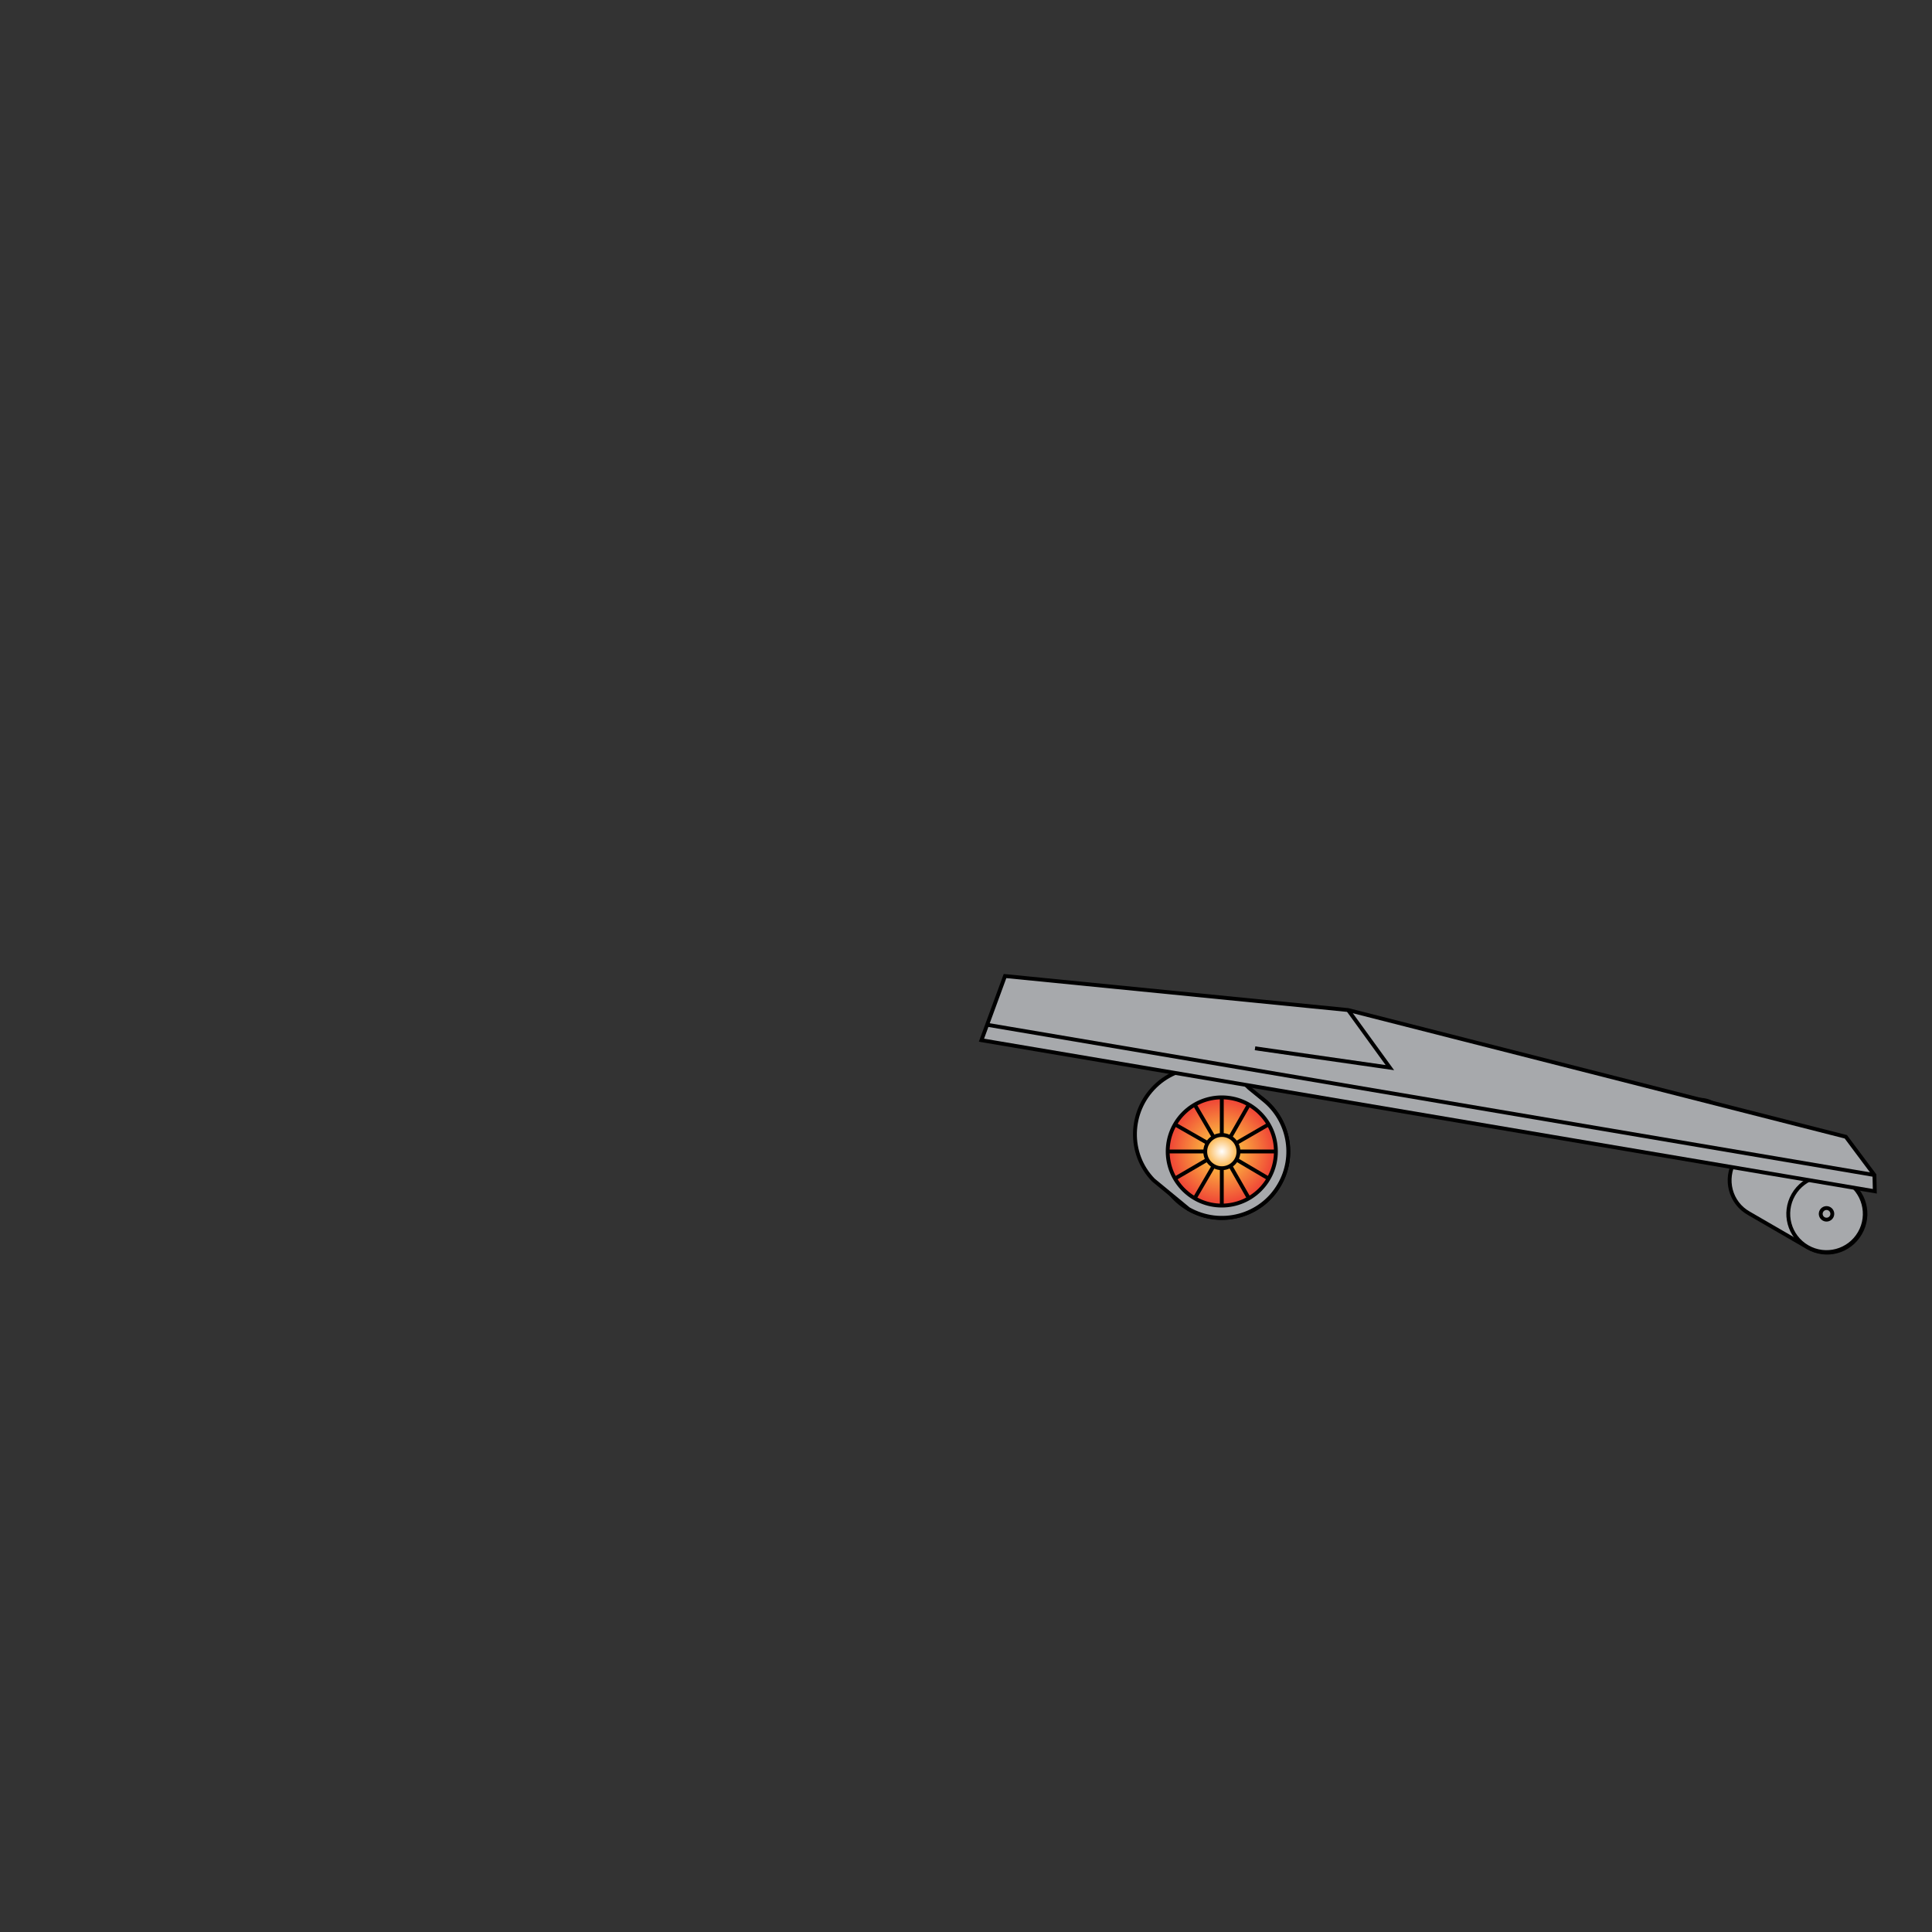 <?xml version="1.0" encoding="utf-8"?>
<!-- Generator: Adobe Illustrator 20.0.0, SVG Export Plug-In . SVG Version: 6.00 Build 0)  -->
<svg version="1.1" id="Right_Lower" xmlns="http://www.w3.org/2000/svg" xmlns:xlink="http://www.w3.org/1999/xlink" x="0px"
	 y="0px" viewBox="0 0 500 500" style="enable-background:new 0 0 500 500;" xml:space="preserve">
<rect x="0" y="0" width="500" height="500" fill="#333333" stroke="none"/>
<style type="text/css">
	.st0{fill:#A7A9AC;stroke:#000000;stroke-miterlimit:10;}
	.st1{fill:url(#SVGID_1_);stroke:#000000;stroke-miterlimit:10;}
	.st2{fill:none;stroke:#000000;stroke-miterlimit:10;}
</style>
<g>
	<ellipse transform="matrix(0.5 -0.866 0.866 0.5 -32.575 526.686)" class="st0" cx="439.8" cy="291.6" rx="7" ry="7"/>
	<path class="st0" d="M453.9,296.1l-13-7.5c0,0-1.9-0.8-3.3,1.7c-1.4,2.5,0.2,3.7,0.2,3.7l11.1,6.4"/>
	<ellipse transform="matrix(0.5 -0.866 0.866 0.5 -35.658 566.45)" class="st0" cx="472.7" cy="314.1" rx="7.6" ry="7.6"/>
	<path class="st0" d="M452.6,314c-4.8-2.7-6.4-8.8-3.6-13.6s8.8-6.4,13.6-3.6l15.2,8.8c4.8,2.7,6.4,8.8,3.6,13.6s-8.8,6.4-13.6,3.6
		L452.6,314z"/>
	<ellipse transform="matrix(0.5 -0.866 0.866 0.5 -35.658 566.45)" class="st0" cx="472.7" cy="314.1" rx="9.9" ry="9.9"/>
	<ellipse transform="matrix(0.5 -0.866 0.866 0.5 -35.658 566.45)" class="st0" cx="472.7" cy="314.1" rx="1.5" ry="1.5"/>
</g>
<ellipse transform="matrix(0.5 -0.866 0.866 0.5 -99.954 422.863)" class="st0" cx="316.2" cy="298" rx="17.2" ry="17.2"/>
<path class="st0" d="M327.1,284.7c6.4,5.2,8.3,14.5,4,21.9c-4.7,8.2-15.2,11-23.5,6.3l-9.1-7.5c-6.6-6.8-6.3-17.7,0.5-24.3
	s17.7-6.3,24.3,0.5L327.1,284.7L327.1,284.7z"/>
<radialGradient id="SVGID_1_" cx="313.179" cy="180.334" r="13.977" gradientTransform="matrix(0.866 0.5 -0.5 0.866 135.179 -14.768)" gradientUnits="userSpaceOnUse">
	<stop  offset="0" style="stop-color:#FFFFFF"/>
	<stop  offset="0.313" style="stop-color:#FBB040"/>
	<stop  offset="1" style="stop-color:#EF4136"/>
</radialGradient>
<circle class="st1" cx="316.2" cy="298" r="14"/>
<ellipse transform="matrix(0.5 -0.866 0.866 0.5 -99.954 422.863)" class="st2" cx="316.2" cy="298" rx="4.3" ry="4.3"/>
<line class="st0" x1="318.4" y1="294.3" x2="323.2" y2="285.9"/>
<line class="st0" x1="316.2" y1="293.7" x2="316.2" y2="284"/>
<line class="st0" x1="314.1" y1="294.3" x2="309.2" y2="285.9"/>
<line class="st0" x1="312.5" y1="295.8" x2="304.1" y2="291"/>
<line class="st0" x1="311.9" y1="298" x2="302.3" y2="298"/>
<line class="st0" x1="312.5" y1="300.1" x2="304.1" y2="305"/>
<line class="st0" x1="314.1" y1="301.7" x2="309.2" y2="310.1"/>
<line class="st0" x1="316.2" y1="302.3" x2="316.2" y2="312"/>
<line class="st0" x1="318.4" y1="301.7" x2="323.2" y2="310.1"/>
<line class="st0" x1="320" y1="300.1" x2="328.3" y2="305"/>
<line class="st0" x1="320.5" y1="298" x2="330.2" y2="298"/>
<line class="st0" x1="320" y1="295.8" x2="328.3" y2="291"/>
<polygon class="st0" points="254,269.2 485.2,308.3 485.1,304.1 477.7,294.2 348.9,261.4 260.1,252.6 "/>
<line class="st0" x1="255.4" y1="265.2" x2="485.1" y2="304.1"/>
<polyline class="st2" points="348.9,261.4 359.7,276.3 324.8,271.3 "/>
</svg>
